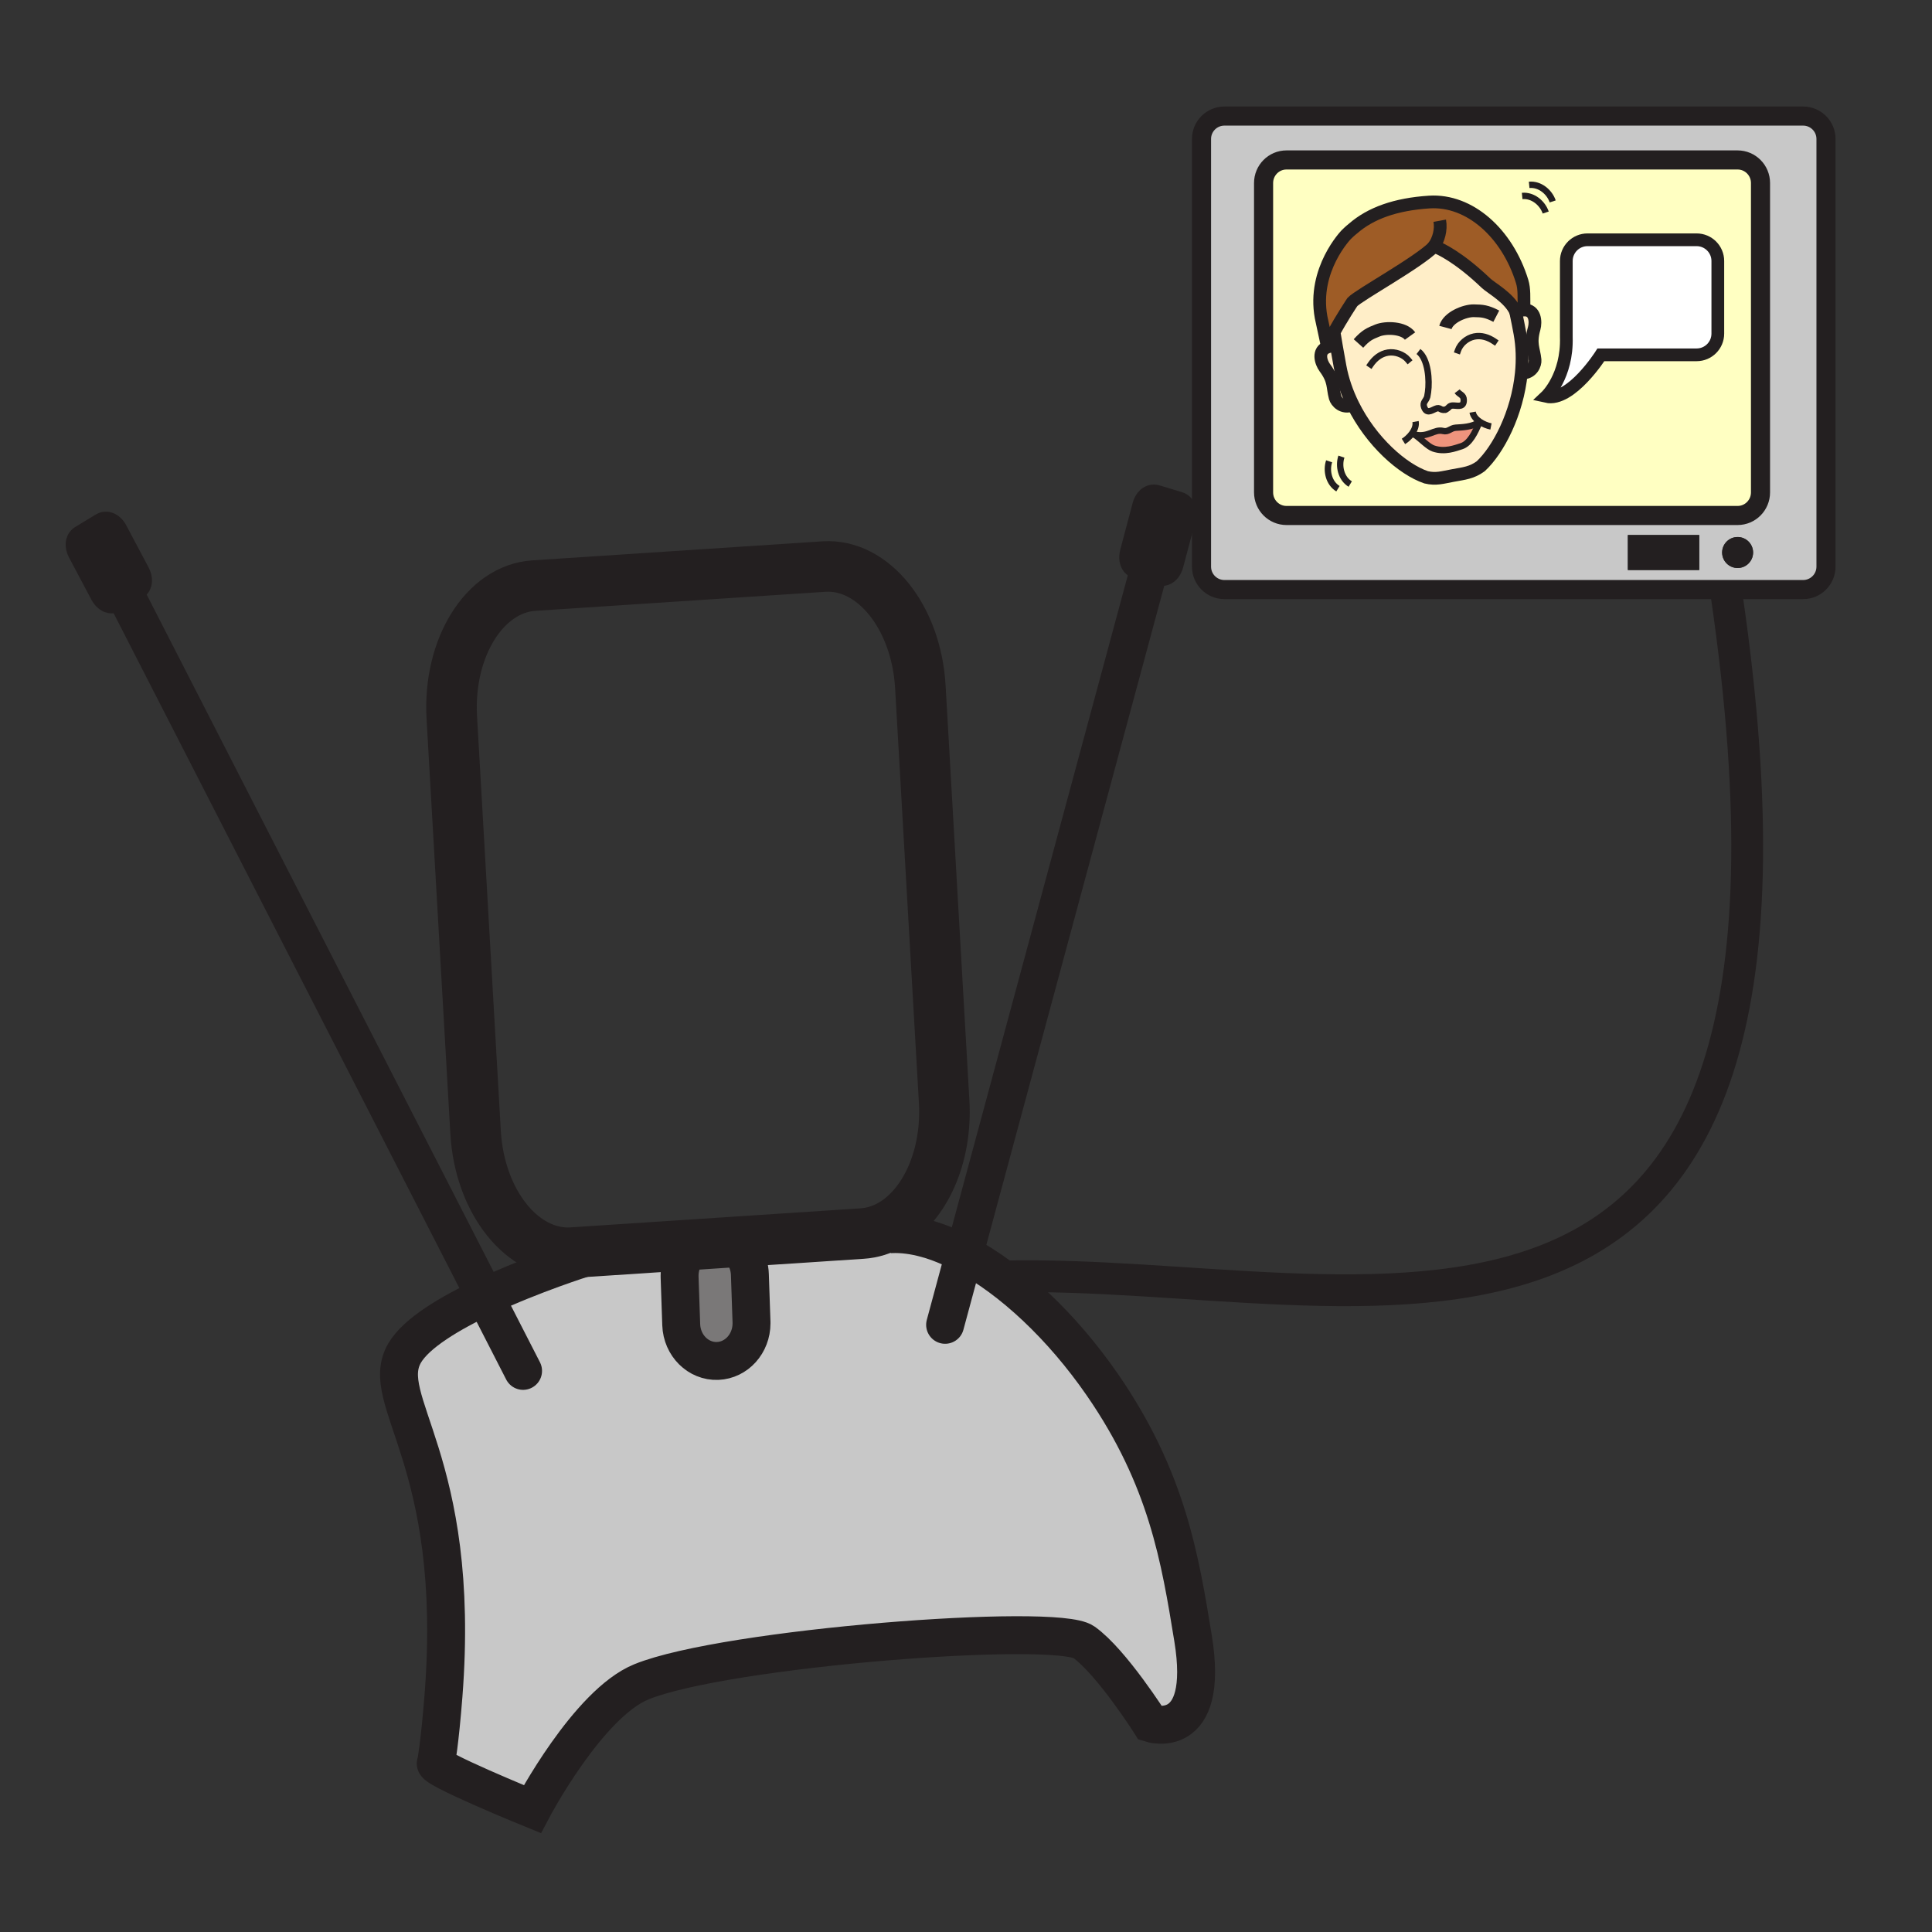<?xml version="1.0" encoding="iso-8859-1"?>
<!-- Generator: Adobe Illustrator 12.0.1, SVG Export Plug-In . SVG Version: 6.00 Build 51448)  -->
<!DOCTYPE svg PUBLIC "-//W3C//DTD SVG 1.1//EN" "http://www.w3.org/Graphics/SVG/1.1/DTD/svg11.dtd">
<svg  version="1.1" id="Layer_1" xmlns="http://www.w3.org/2000/svg" xmlns:xlink="http://www.w3.org/1999/xlink" width="850.394" height="850.394"
	 viewBox="0 0 850.394 850.394" style="overflow:visible;enable-background:new 0 0 850.394 850.394;" xml:space="preserve">
<rect x="0" y="0" width="850.394" height="850.394" fill="#333333" stroke="none"/>
<rect style="fill:none;" width="850.394" height="850.394"/>
<g>
	<g id="XMLID_5_">
		<g>
			<path style="fill:#C8C8C8;" d="M803.733,61.164v188.26c0,5.567-4.515,10.082-10.082,10.082H538.945
				c-5.567,0-10.082-4.515-10.082-10.082V61.164c0-5.567,4.515-10.078,10.082-10.078h254.706
				C799.219,51.085,803.733,55.596,803.733,61.164z M774.909,216.737V80.563c0-5.611-4.515-10.158-10.086-10.158H566.261
				c-5.567,0-10.082,4.547-10.082,10.158v136.175c0,5.611,4.515,10.162,10.082,10.162h198.563
				C770.395,226.899,774.909,222.348,774.909,216.737z M771.647,243.196c0-3.762-3.054-6.82-6.816-6.82
				c-3.762,0-6.815,3.058-6.815,6.82s3.054,6.816,6.815,6.816C768.594,250.012,771.647,246.958,771.647,243.196z M747.941,250.901
				v-15.409h-31.418v15.409H747.941z"/>
			<path style="fill:#231F20;" d="M764.831,236.376c3.763,0,6.816,3.058,6.816,6.82s-3.054,6.816-6.816,6.816
				c-3.762,0-6.815-3.054-6.815-6.816S761.069,236.376,764.831,236.376z"/>
			<path style="fill:#FFFFFF;" d="M756.118,114.882v31.966c0,5.155-4.179,9.333-9.333,9.333H704.66c0,0-13.228,20.796-24.081,18.319
				c0,0,9.385-8.849,8.853-26.139v-1.513v-31.966c0-5.155,4.179-9.337,9.334-9.337h48.02
				C751.939,105.545,756.118,109.728,756.118,114.882z"/>
			<rect x="716.523" y="235.492" style="fill:#231F20;" width="31.418" height="15.409"/>
			<path style="fill:#FFFFC2;" d="M670.801,135.054c-0.076-3.834,0.244-7.737-0.813-11.175
				c-6.508-21.168-23.073-36.101-40.896-34.948c-14.752,0.96-25.746,4.867-33.555,11.679c0,0-1.205,0.924-2.946,2.637
				c0,0-14.944,15.353-11.098,36.397l2.821,13.116c-4.519,1.605-2.938,6.712-1.185,9.085c4.271,5.775,3.273,8.369,4.555,13.131
				c0.488,1.817,3.237,5.007,7.468,3.37l0.385-0.188c8.028,16.226,21.756,28.36,32.178,31.931c4.363,1.048,7.221,0.052,11.819-0.789
				c4.975-0.909,8.305-1.208,12.223-4.07c7.732-7.18,16.126-23.286,17.879-41.04l0.244,0.024c4.534,0.032,5.979-3.922,5.795-5.792
				c-0.484-4.915-2.333-6.988-0.384-13.9c0.796-2.842,0.472-8.181-4.318-8.077c-0.032,0-0.068,0-0.101,0.004L670.801,135.054z
				 M774.909,80.563v136.175c0,5.611-4.515,10.162-10.086,10.162H566.261c-5.567,0-10.082-4.551-10.082-10.162V80.563
				c0-5.611,4.515-10.158,10.082-10.158h198.563C770.395,70.405,774.909,74.952,774.909,80.563z M756.118,146.849v-31.966
				c0-5.155-4.179-9.337-9.333-9.337h-48.02c-5.155,0-9.334,4.183-9.334,9.337v31.966v1.513c0.532,17.29-8.853,26.139-8.853,26.139
				c10.854,2.477,24.081-18.319,24.081-18.319h42.125C751.939,156.182,756.118,152.004,756.118,146.849z"/>
			<path style="fill:#FFEEC8;" d="M675.676,158.423c0.185,1.869-1.261,5.824-5.795,5.792l-0.244-0.024
				c0.564-5.739,0.44-11.651-0.629-17.49c-0.588-3.222-1.04-5.471-1.833-9.257l0.057-0.012l0.444-0.084
				c0.916-0.528,1.98-0.856,3.197-0.896c0.032-0.004,0.068-0.004,0.101-0.004c4.79-0.104,5.114,5.235,4.318,8.077
				C673.343,151.436,675.191,153.509,675.676,158.423z"/>
			<path style="fill:#EE947D;" d="M651.218,185.715c-1.905,4.659-4.29,9.542-7.956,10.694c-2.798,0.885-7.329,2.682-12.275,1.021
				c-2.426-0.813-5.352-4.095-8.241-6.1c6.092,1.305,8.434-2.61,12.499-1.621c2.258,0.552,3.154-1.272,5.504-1.449
				C643.293,188.073,647.984,188.068,651.218,185.715z"/>
			<path style="fill:#FFEEC8;" d="M636.053,180.38c-0.056,0.024-0.111,0.044-0.172,0.064l0.385-0.096
				c-0.072,0.012-0.141,0.024-0.209,0.032C636.053,180.384,636.053,180.38,636.053,180.38z M651.33,185.631
				c-0.021-0.012-0.04-0.028-0.061-0.04c-0.016,0.04-0.031,0.084-0.052,0.124c-3.233,2.353-7.925,2.357-10.47,2.545
				c-2.35,0.176-3.246,2.001-5.504,1.449c-4.065-0.989-6.407,2.926-12.499,1.621c2.89,2.005,5.815,5.287,8.241,6.1
				c4.946,1.661,9.478-0.136,12.275-1.021c3.666-1.152,6.051-6.035,7.956-10.694C651.258,185.691,651.294,185.663,651.33,185.631z
				 M669.008,146.701c1.069,5.839,1.193,11.751,0.629,17.49c-1.753,17.754-10.146,33.859-17.879,41.04
				c-3.918,2.862-7.248,3.162-12.223,4.07c-4.599,0.84-7.456,1.837-11.819,0.789c-10.422-3.57-24.149-15.705-32.178-31.931
				c-2.614-5.279-4.623-10.994-5.72-16.986c-0.36-1.989-0.992-5.471-1.577-8.833c-0.328-1.885-0.64-3.734-0.884-5.259l-0.465-0.244
				c3.311-6.328,8.373-13.896,8.373-13.896c3.021-3.198,28.868-17.298,35.969-24.47c0.104,0.064,0.284,0.1,0.504,0.124h0.004
				c1.981,0.776,10.223,4.447,22.354,16.049c2.241,2.149,10.241,6.364,13.02,12.515c0.02,0.096,0.04,0.188,0.06,0.284
				C667.968,141.229,668.42,143.479,669.008,146.701z"/>
			<path style="fill:#FFEEC8;" d="M595.538,178.159l-0.385,0.188c-4.23,1.637-6.979-1.553-7.468-3.37
				c-1.281-4.763-0.284-7.356-4.555-13.131c-1.753-2.374-3.334-7.48,1.185-9.085c1.181-0.42,2.325-0.5,3.394-0.324l0.532-0.096
				c0.585,3.362,1.217,6.844,1.577,8.833C590.915,167.165,592.924,172.88,595.538,178.159z"/>
			<path style="fill:#9E5C26;" d="M667.231,137.432c-0.036-0.092-0.076-0.18-0.116-0.272c-2.778-6.151-10.778-10.366-13.02-12.515
				c-12.131-11.603-20.372-15.273-22.354-16.049h-0.004c-0.304-0.116-0.46-0.168-0.46-0.168c-0.016,0.016-0.028,0.028-0.044,0.044
				c-7.101,7.172-32.947,21.272-35.969,24.47c0,0-5.063,7.568-8.373,13.896c-1.192,2.269-2.157,4.382-2.577,5.923l-2.821-13.116
				c-3.847-21.044,11.098-36.397,11.098-36.397c1.741-1.713,2.946-2.637,2.946-2.637c7.809-6.812,18.803-10.718,33.555-11.679
				c17.822-1.153,34.388,13.78,40.896,34.948c1.057,3.438,0.736,7.34,0.813,11.175l0.072,1.396c-1.217,0.04-2.281,0.368-3.197,0.896
				L667.231,137.432z"/>
		</g>
		<g>
			<path style="fill:none;stroke:#231F20;stroke-width:8.405;" d="M803.733,249.424c0,5.567-4.515,10.082-10.082,10.082H538.945
				c-5.567,0-10.082-4.515-10.082-10.082V61.164c0-5.567,4.515-10.078,10.082-10.078h254.706c5.567,0,10.082,4.511,10.082,10.078
				V249.424z"/>
			<path style="fill:none;stroke:#231F20;stroke-width:8.405;" d="M774.909,216.737c0,5.611-4.515,10.162-10.086,10.162H566.261
				c-5.567,0-10.082-4.551-10.082-10.162V80.563c0-5.611,4.515-10.158,10.082-10.158h198.563c5.571,0,10.086,4.547,10.086,10.158
				V216.737z"/>
			<path style="fill:none;stroke:#231F20;stroke-width:2.802;stroke-linecap:square;stroke-miterlimit:10;" d="M603.307,160.453
				c1.82-2.646,4.35-4.73,7.616-5.255c3.178-0.508,6.808,0.772,8.833,3.198"/>
			<path style="fill:none;stroke:#231F20;stroke-width:2.802;stroke-linecap:square;stroke-miterlimit:10;" d="M657.689,150.231
				c-2.605-1.757-5.651-2.758-8.825-2.109c-3.157,0.652-6.1,3.13-7.132,6.12"/>
			<path style="fill:none;stroke:#231F20;stroke-width:5.603;" d="M587.709,152.436c-1.068-0.176-2.213-0.096-3.394,0.324
				c-4.519,1.605-2.938,6.712-1.185,9.085c4.271,5.775,3.273,8.369,4.555,13.131c0.488,1.817,3.237,5.007,7.468,3.37"/>
			<path style="fill:none;stroke:#231F20;stroke-width:5.603;" d="M667.676,137.347c0.916-0.528,1.98-0.856,3.197-0.896
				c0.032-0.004,0.068-0.004,0.101-0.004c4.79-0.104,5.114,5.235,4.318,8.077c-1.949,6.912-0.101,8.985,0.384,13.9
				c0.185,1.869-1.261,5.824-5.795,5.792"/>
			<path style="fill:none;stroke:#231F20;stroke-width:5.603;" d="M667.011,136.663c0.036,0.168,0.068,0.332,0.104,0.496
				c0.02,0.096,0.04,0.188,0.06,0.284c0.793,3.786,1.245,6.036,1.833,9.257c1.069,5.839,1.193,11.751,0.629,17.49
				c-1.753,17.754-10.146,33.859-17.879,41.04c-3.918,2.862-7.248,3.162-12.223,4.07c-4.599,0.84-7.456,1.837-11.819,0.789
				c-10.422-3.57-24.149-15.705-32.178-31.931c-2.614-5.279-4.623-10.994-5.72-16.986c-0.36-1.989-0.992-5.471-1.577-8.833
				c-0.328-1.885-0.64-3.734-0.884-5.259"/>
			<path style="fill:none;stroke:#231F20;stroke-width:2.802;" d="M636.057,180.38c2.086-0.801,1.474-2.013,3.895-1.874
				c2.094,0.12,4.402,0.729,4.331-2.497c-0.053-2.221-1.722-2.206-2.902-3.782"/>
			<path style="fill:none;stroke:#231F20;stroke-width:2.802;" d="M624.354,154.717c4.318,3.294,4.927,12.768,4.198,17.886
				l-0.332,2.005c-0.549,1.889-2.113,2.469-1.381,4.566c1.072,3.038,3.021,1.649,4.935,0.805c2.214-0.989,1.981,0.72,4.278,0.4
				c0,0,0,0.004,0.004,0c0.068-0.008,0.137-0.02,0.209-0.032l-0.385,0.096c0.061-0.02,0.116-0.04,0.172-0.064"/>
			<path style="fill:none;stroke:#231F20;stroke-width:5.603;" d="M620.645,147.91c-2.686-3.734-10.566-3.938-14.269-2.466
				c-3.482,1.377-5.195,2.137-8.429,5.748"/>
			<path style="fill:none;stroke:#231F20;stroke-width:5.603;" d="M636.217,144.139c1.193-4.438,8.493-7.42,12.476-7.356
				c3.746,0.06,5.615,0.168,9.918,2.397"/>
			<path style="fill:none;stroke:#231F20;stroke-width:5.603;" d="M631.742,108.595c1.981,0.776,10.223,4.447,22.354,16.049
				c2.241,2.149,10.241,6.364,13.02,12.515c0.04,0.092,0.08,0.18,0.116,0.272c0.239,0.56,0.432,1.136,0.572,1.729"/>
			<path style="fill:none;stroke:#231F20;stroke-width:5.603;" d="M670.801,135.054c-0.076-3.834,0.244-7.737-0.813-11.175
				c-6.508-21.168-23.073-36.101-40.896-34.948c-14.752,0.96-25.746,4.867-33.555,11.679c0,0-1.205,0.924-2.946,2.637
				c0,0-14.944,15.353-11.098,36.397l2.821,13.116c0.42-1.541,1.385-3.654,2.577-5.923c3.311-6.328,8.373-13.896,8.373-13.896
				c3.021-3.198,28.868-17.298,35.969-24.47c0.016-0.016,0.028-0.028,0.044-0.044c0,0,0.156,0.052,0.46,0.168"/>
			<path style="fill:none;stroke:#231F20;stroke-width:5.603;" d="M634.568,108.451c-0.404,0.076-1.949,0.236-2.826,0.144h-0.004
				c-0.22-0.024-0.4-0.06-0.504-0.124c-0.04-0.02-0.068-0.048-0.084-0.076c2.053-2.89,3.302-7.216,2.569-11.246"/>
			<path style="fill:none;stroke:#231F20;stroke-width:2.802;" d="M621.284,190.938c0.028,0.008,0.061,0.02,0.089,0.024
				c0.479,0.156,0.937,0.276,1.372,0.368c6.092,1.305,8.434-2.61,12.499-1.621c2.258,0.552,3.154-1.272,5.504-1.449
				c2.545-0.188,7.236-0.192,10.47-2.545c0.04-0.024,0.076-0.052,0.112-0.084c0.152-0.108,0.3-0.229,0.444-0.353"/>
			<path style="fill:none;stroke:#231F20;stroke-width:2.802;" d="M622.714,191.307c0.012,0.008,0.02,0.016,0.031,0.024
				c2.89,2.005,5.815,5.287,8.241,6.1c4.946,1.661,9.478-0.136,12.275-1.021c3.666-1.152,6.051-6.035,7.956-10.694
				c0.021-0.04,0.036-0.084,0.052-0.124"/>
			<path style="fill:none;stroke:#231F20;stroke-width:2.802;" d="M617.742,194.296c1.245-0.772,2.594-1.958,3.631-3.334
				c1.236-1.645,2.037-3.566,1.704-5.403"/>
			<path style="fill:none;stroke:#231F20;stroke-width:2.802;" d="M656.272,187.708c-1.561-0.308-3.401-1.025-4.942-2.077
				c-0.021-0.012-0.04-0.028-0.061-0.04c-1.545-1.073-2.77-2.481-3.077-4.175"/>
			<path style="fill:none;stroke:#231F20;stroke-width:5.603;" d="M704.66,156.182h42.125c5.154,0,9.333-4.178,9.333-9.333v-31.966
				c0-5.155-4.179-9.337-9.333-9.337h-48.02c-5.155,0-9.334,4.183-9.334,9.337v31.966v1.513c0.532,17.29-8.853,26.139-8.853,26.139
				C691.433,176.978,704.66,156.182,704.66,156.182z"/>
			<path style="fill:none;stroke:#231F20;stroke-width:2.802;" d="M594.321,213.059c-4.059-2.465-5.255-7.961-3.883-12.067"/>
			<path style="fill:none;stroke:#231F20;stroke-width:2.802;" d="M588.918,215.108c-4.063-2.465-5.259-7.952-3.887-12.063"/>
			<path style="fill:none;stroke:#231F20;stroke-width:2.802;" d="M669.997,86.262c4.727-0.472,8.993,3.186,10.365,7.292"/>
			<path style="fill:none;stroke:#231F20;stroke-width:2.802;" d="M673.078,81.367c4.723-0.472,8.989,3.186,10.362,7.292"/>
		</g>
	</g>
</g>
<g id="XMLID_2_">
	<g>
		<path style="fill:#FFFFFF;" d="M58.665,256.506c0.592-0.354,0.5-1.734-0.215-3.083l-9.812-18.497
			c-0.707-1.34-1.759-2.137-2.359-1.775l-9.135,5.549c-0.584,0.354-0.5,1.743,0.215,3.075l9.812,18.497
			c0.699,1.34,1.767,2.138,2.359,1.776l4.449-2.696L58.665,256.506z"/>
		<path style="fill:#C8C8C8;" d="M213.487,570.714c-15.429,7.243-30.25,16.047-35.39,24.86
			c-12.217,20.913,25.209,46.669,17.111,150.786c-1.629,20.913-3.265,29.627-3.265,29.627c-3.25,1.743,42.367,20.322,42.367,20.322
			s24.441-46.464,48.06-56.05c37.096-15.061,182.475-26.158,194.699-17.436c12.217,8.714,29.328,35.735,29.328,35.735
			s26.262,8.541,18.731-37.479c-5.701-34.864-11.31-70.156-39.907-111.564c-17.772-25.731-39.916-46.439-60.815-57.505
			c-11.356-6.018-22.344-9.19-32.063-8.78l-0.169-4.159c-3.918,2.244-8.183,3.601-12.693,3.896l-57.949,3.807
			c4.887,2.614,8.329,7.933,8.536,14.205l0.715,20.897c0.007,0.205,0.007,0.411,0.007,0.616c0,8.871-6.562,16.212-14.914,16.541
			c-8.536,0.328-15.72-6.808-16.027-15.957l-0.715-20.889c-0.008-0.206-0.008-0.411-0.008-0.625c0-5.714,2.728-10.794,6.9-13.77
			l-49.066,3.222l0.153,2.713C257.113,553.729,234.716,560.742,213.487,570.714z"/>
		<path style="fill:#7A7878;" d="M299.126,561.564c0,0.214,0,0.419,0.008,0.625l0.715,20.889
			c0.307,9.149,7.491,16.285,16.027,15.957c8.352-0.329,14.914-7.67,14.914-16.541c0-0.205,0-0.411-0.007-0.616l-0.715-20.897
			c-0.208-6.272-3.649-11.591-8.536-14.205l-15.505,1.02C301.854,550.771,299.126,555.851,299.126,561.564z"/>
		<path style="fill:#FFFFFF;" d="M506.327,248.541l4.955,1.504c0.653,0.197,1.507-0.847,1.898-2.327l5.432-20.461
			c0.393-1.48,0.17-2.844-0.476-3.05l-10.104-3.066c-0.66-0.197-1.514,0.847-1.905,2.326l-5.425,20.454
			c-0.392,1.488-0.177,2.853,0.469,3.058L506.327,248.541z"/>
	</g>
	<g>
		<path style="fill:none;stroke:#231F20;stroke-width:15.716;" d="M47.17,260.271c0.699,1.34,1.767,2.138,2.359,1.776l4.449-2.696
			l4.687-2.845c0.592-0.354,0.5-1.734-0.215-3.083l-9.812-18.497c-0.707-1.34-1.759-2.137-2.359-1.775l-9.135,5.549
			c-0.584,0.354-0.5,1.743,0.215,3.075L47.17,260.271z"/>
		<polyline style="fill:none;stroke:#231F20;stroke-width:16.69;stroke-linecap:round;stroke-linejoin:round;" points="
			53.225,257.888 53.978,259.351 213.487,570.714 230.237,603.416 		"/>
		<path style="fill:none;stroke:#231F20;stroke-width:15.716;" d="M513.181,247.718c-0.392,1.48-1.245,2.524-1.898,2.327
			l-4.955-1.504l-5.156-1.562c-0.646-0.206-0.86-1.57-0.469-3.058l5.425-20.454c0.392-1.479,1.245-2.523,1.905-2.326l10.104,3.066
			c0.646,0.206,0.868,1.57,0.476,3.05L513.181,247.718z"/>
		<polyline style="fill:none;stroke:#231F20;stroke-width:16.69;stroke-linecap:round;stroke-linejoin:round;" points="
			506.765,246.929 506.327,248.541 424.406,552.012 416,583.136 		"/>
		<path style="fill:none;stroke:#231F20;stroke-width:22.253;" d="M392.173,539.072c14.944-8.542,24.795-29.916,23.404-54.191
			l-10.472-182.576c-1.76-30.647-20.776-54.348-42.467-52.926l-127.668,8.385c-21.706,1.422-37.864,27.433-36.104,58.088
			l10.472,182.567c1.76,30.655,20.769,54.356,42.475,52.935l5.148-0.338l49.066-3.222l15.505-1.02l57.949-3.807
			C383.991,542.673,388.255,541.316,392.173,539.072z"/>
		<path style="fill:none;stroke:#231F20;stroke-width:16.69;" d="M306.026,547.795c-4.172,2.976-6.9,8.056-6.9,13.77
			c0,0.214,0,0.419,0.008,0.625l0.715,20.889c0.307,9.149,7.491,16.285,16.027,15.957c8.352-0.329,14.914-7.67,14.914-16.541
			c0-0.205,0-0.411-0.007-0.616l-0.715-20.897c-0.208-6.272-3.649-11.591-8.536-14.205c-2.251-1.217-4.802-1.85-7.491-1.743
			C311.067,545.147,308.324,546.15,306.026,547.795z"/>
		<path style="fill:none;stroke:#231F20;stroke-width:16.69;" d="M257.113,553.729c0,0-22.397,7.013-43.626,16.984
			c-15.429,7.243-30.25,16.047-35.39,24.86c-12.217,20.913,25.209,46.669,17.111,150.786c-1.629,20.913-3.265,29.627-3.265,29.627
			c-3.25,1.743,42.367,20.322,42.367,20.322s24.441-46.464,48.06-56.05c37.096-15.061,182.475-26.158,194.699-17.436
			c12.217,8.714,29.328,35.735,29.328,35.735s26.262,8.541,18.731-37.479c-5.701-34.864-11.31-70.156-39.907-111.564
			c-17.772-25.731-39.916-46.439-60.815-57.505c-11.356-6.018-22.344-9.19-32.063-8.78c-0.269,0.009-0.538,0.025-0.807,0.042"/>
	</g>
</g>
<path style="fill:none;stroke:#231F20;stroke-width:14;" d="M440.688,561.875C599.971,557.795,816.029,646.205,760,262"/>
</svg>
